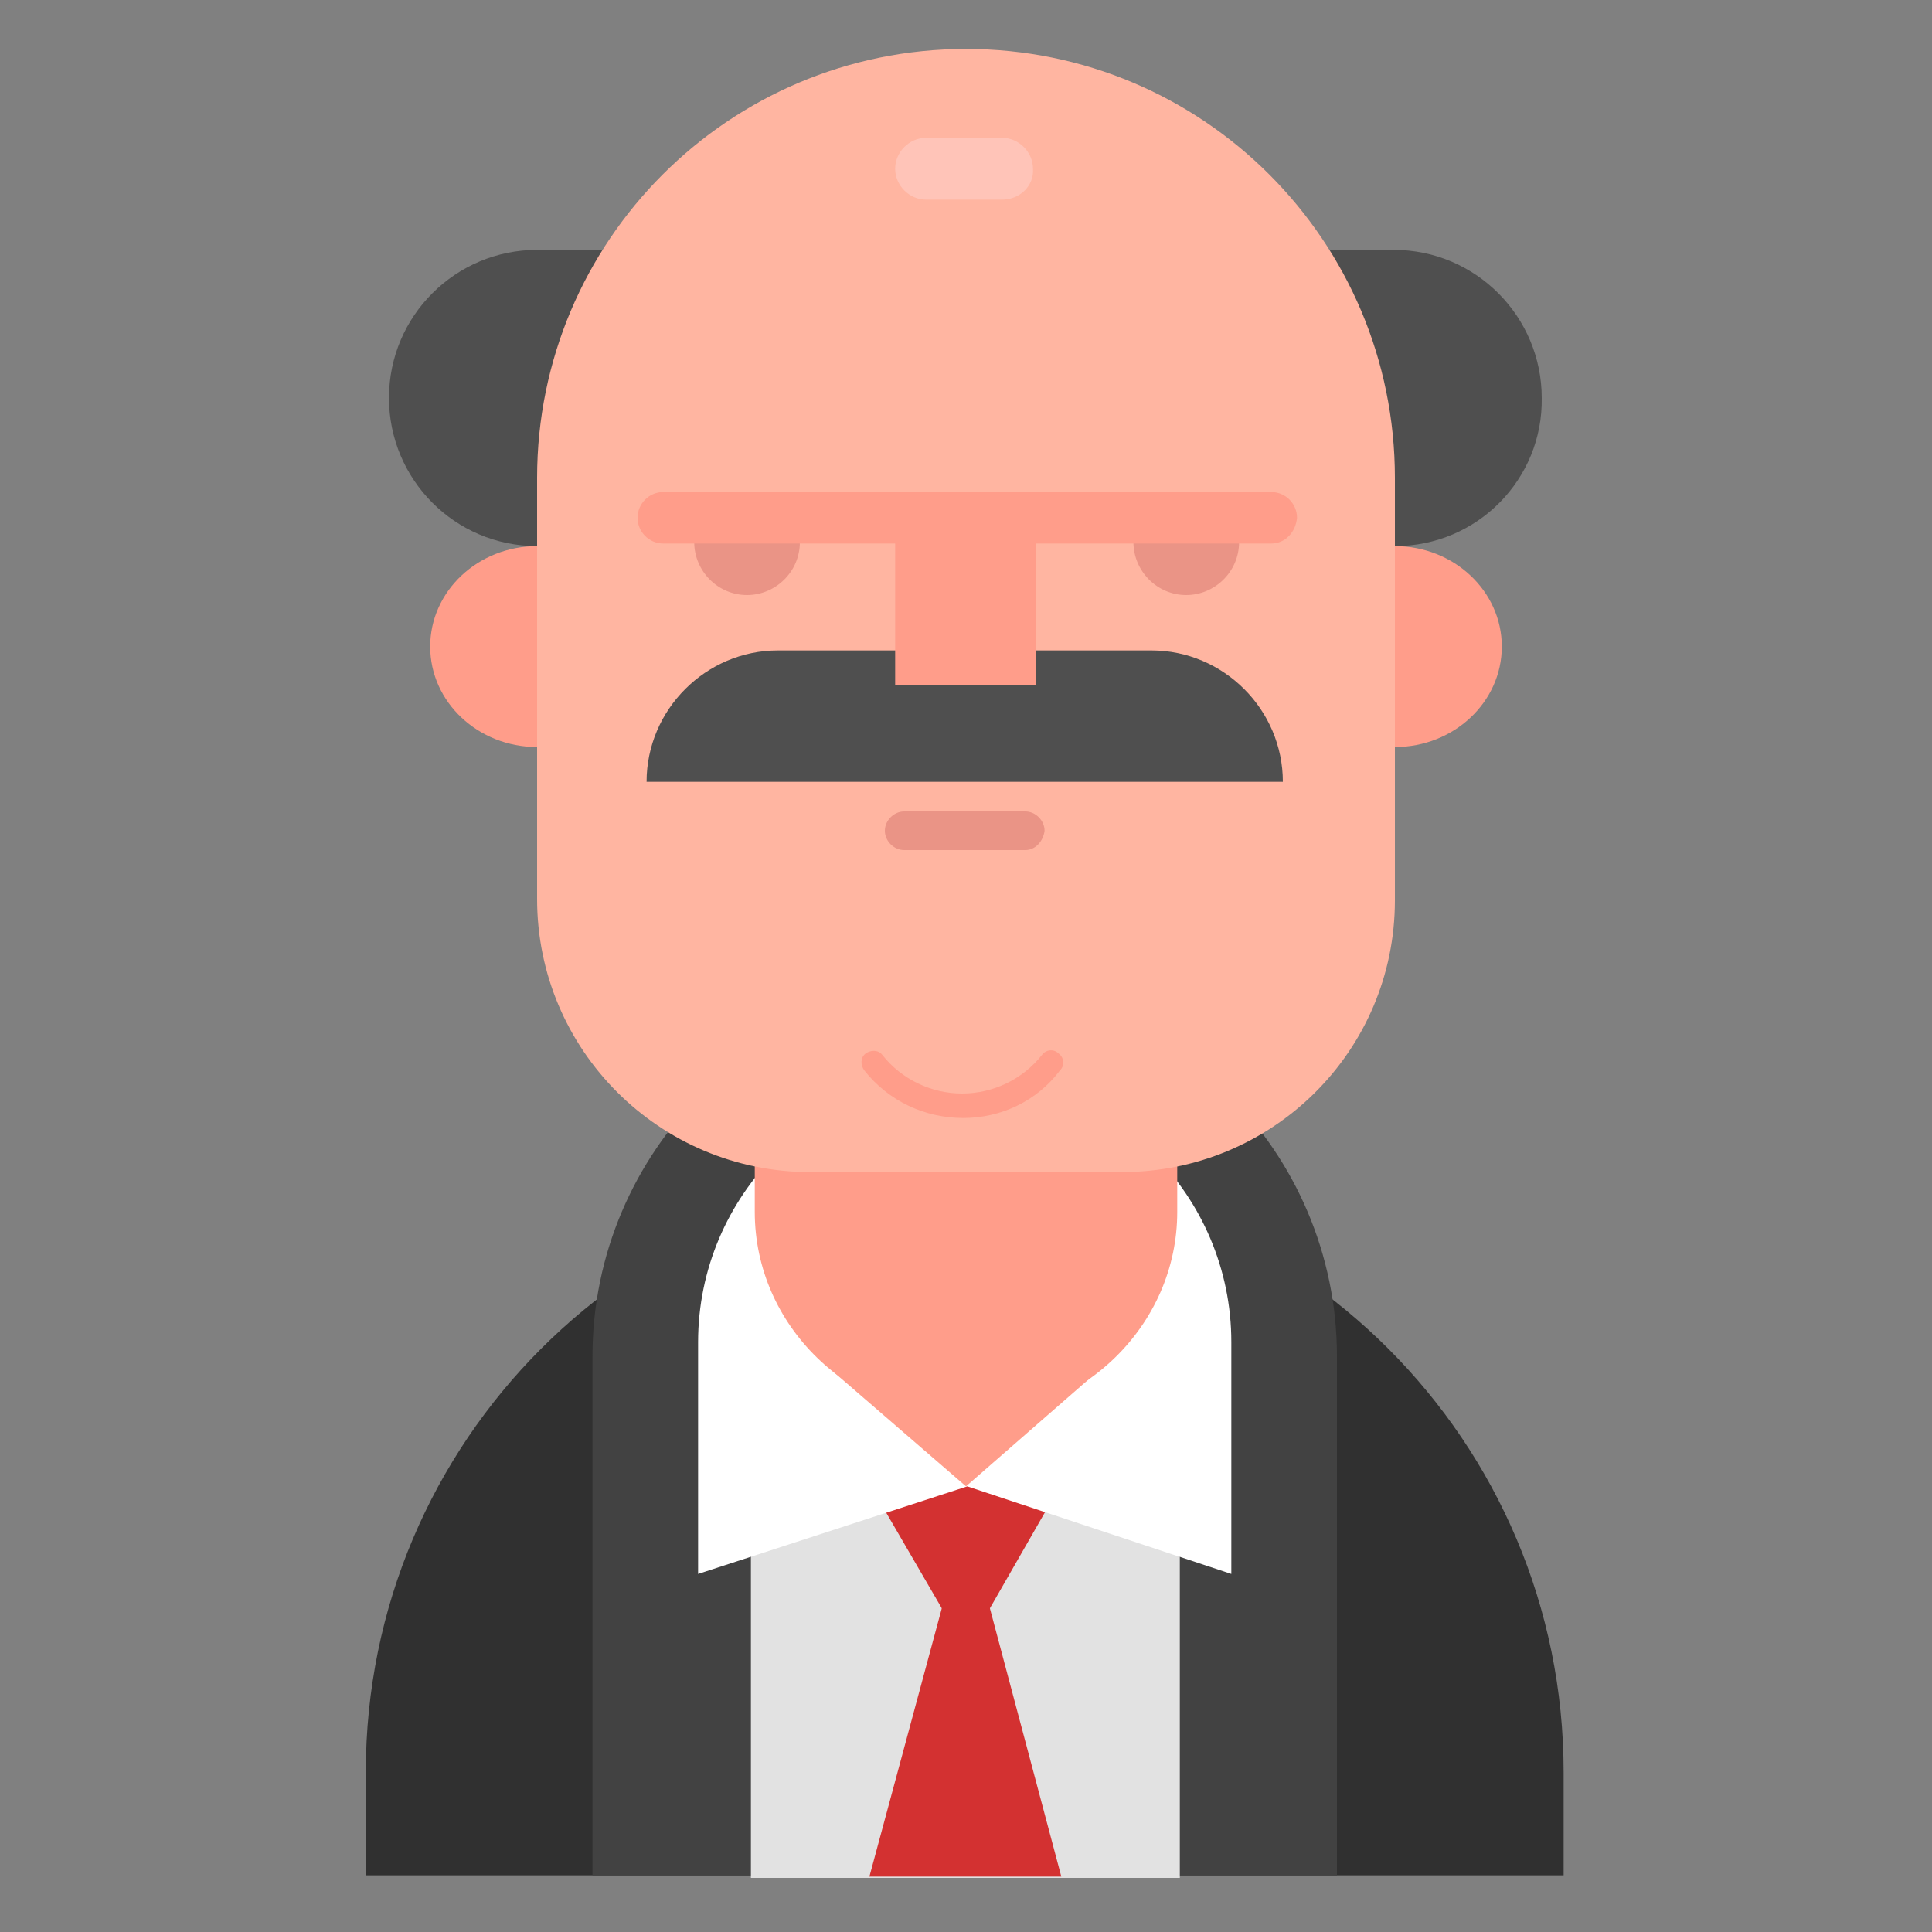 <?xml version="1.0" encoding="utf-8"?><!DOCTYPE svg PUBLIC "-//W3C//DTD SVG 1.1//EN" "http://www.w3.org/Graphics/SVG/1.1/DTD/svg11.dtd"><svg version="1.1" id="Layer_1" xmlns="http://www.w3.org/2000/svg" xmlns:xlink="http://www.w3.org/1999/xlink" x="0px" y="0px" width="150px" height="150px" viewBox="0 0 150 150" enable-background="new 0 0 150 150" xml:space="preserve"><rect x="0" y="0" width="150" height="150" fill="#808080" stroke="none"/><path fill="#303030" d="M28.4,145.6v-8c0-25.7,20.8-46.5,46.5-46.5h0c25.7,0,46.5,20.8,46.5,46.5v8"/><path fill="#424242" d="M46,145.6v-40.3c0-15.9,13-28.9,28.9-28.9h0c15.9,0,28.9,13,28.9,28.9v40.3"/><rect x="58.3" y="115.1" fill="#E2E2E2" width="33.3" height="30.7"/><path fill="#4F4F4F" d="M108.3,42.4H41.7c-6.4,0-11.5-5.2-11.5-11.5v0c0-6.4,5.2-11.5,11.5-11.5h66.5c6.4,0,11.5,5.2,11.5,11.5v0	C119.8,37.2,114.7,42.4,108.3,42.4z"/><polygon fill="#D33131" points="82.4,115.2 75,128.1 67.5,115.2"/><polygon fill="#D33131" points="67.5,145.7 75,117.9 82.4,145.7"/><path fill="#FFFFFF" d="M95.6,122.2v-18c0-11.4-9.3-20.7-20.7-20.7h0c-11.4,0-20.7,9.3-20.7,20.7v18l20.9-6.8L95.6,122.2z"/><g><ellipse fill="#FF9D8A" cx="41.7" cy="50.2" rx="8.3" ry="7.8"/></g><path fill="#FF9D8A" d="M75,59c-9,0-16.4,7.2-16.4,16v19.1c0,8.8,7.4,16,16.4,16s16.4-7.2,16.4-16V75C91.4,66.2,84,59,75,59z"/><polygon fill="#FF9D8A" points="85.2,106.5 75,115.4 64.7,106.5"/><g><ellipse fill="#FF9D8A" cx="108.3" cy="50.2" rx="8.3" ry="7.8"/></g><g><path fill="#FFB5A1" d="M87.1,91H62.9c-11.7,0-21.2-9.5-21.2-21.2V37.1C41.7,18.7,56.6,3.8,75,3.8h0c18.4,0,33.3,14.9,33.3,33.3 v32.8C108.3,81.6,98.8,91,87.1,91z"/></g><path fill="#4F4F4F" d="M50.2,60.7L50.2,60.7c0-5.6,4.6-10.2,10.2-10.2h29c5.6,0,10.2,4.6,10.2,10.2v0"/><g><rect x="69.5" y="39.3" fill="#FF9D8A" width="10.9" height="13.9"/></g><g><path fill="#EA9486" d="M62.1,42.1c0,2.3-1.9,4.1-4.1,4.1c-2.3,0-4.1-1.9-4.1-4.1"/></g><g><path fill="#EA9486" d="M96.2,42.1c0,2.3-1.9,4.1-4.1,4.1c-2.3,0-4.1-1.9-4.1-4.1"/></g><path fill="#EA9486" d="M79.6,66h-9.4c-0.8,0-1.5-0.7-1.5-1.5l0,0c0-0.8,0.7-1.5,1.5-1.5h9.4c0.8,0,1.5,0.7,1.5,1.5l0,0	C81,65.3,80.4,66,79.6,66z"/><g><path fill="#FF9D8A" d="M74.8,86.8c-3,0-5.8-1.3-7.7-3.7c-0.3-0.4-0.3-1,0.1-1.3c0.4-0.3,1-0.3,1.3,0.1c1.5,1.9,3.8,3,6.2,3 s4.7-1.1,6.2-3c0.3-0.4,0.9-0.5,1.3-0.1c0.4,0.3,0.5,0.9,0.1,1.3C80.5,85.5,77.7,86.8,74.8,86.8z"/></g><path fill="#FF9D8A" d="M98.7,42.2l-47.2,0c-1.1,0-2-0.9-2-2v0c0-1.1,0.9-2,2-2h47.2c1.1,0,2,0.9,2,2v0	C100.6,41.3,99.8,42.2,98.7,42.2z"/><path fill="#FFC4B8" d="M77.8,15.5h-5.9c-1.3,0-2.4-1.1-2.4-2.4v0c0-1.3,1.1-2.4,2.4-2.4h5.9c1.3,0,2.4,1.1,2.4,2.4v0	C80.3,14.4,79.2,15.5,77.8,15.5z"/></svg>